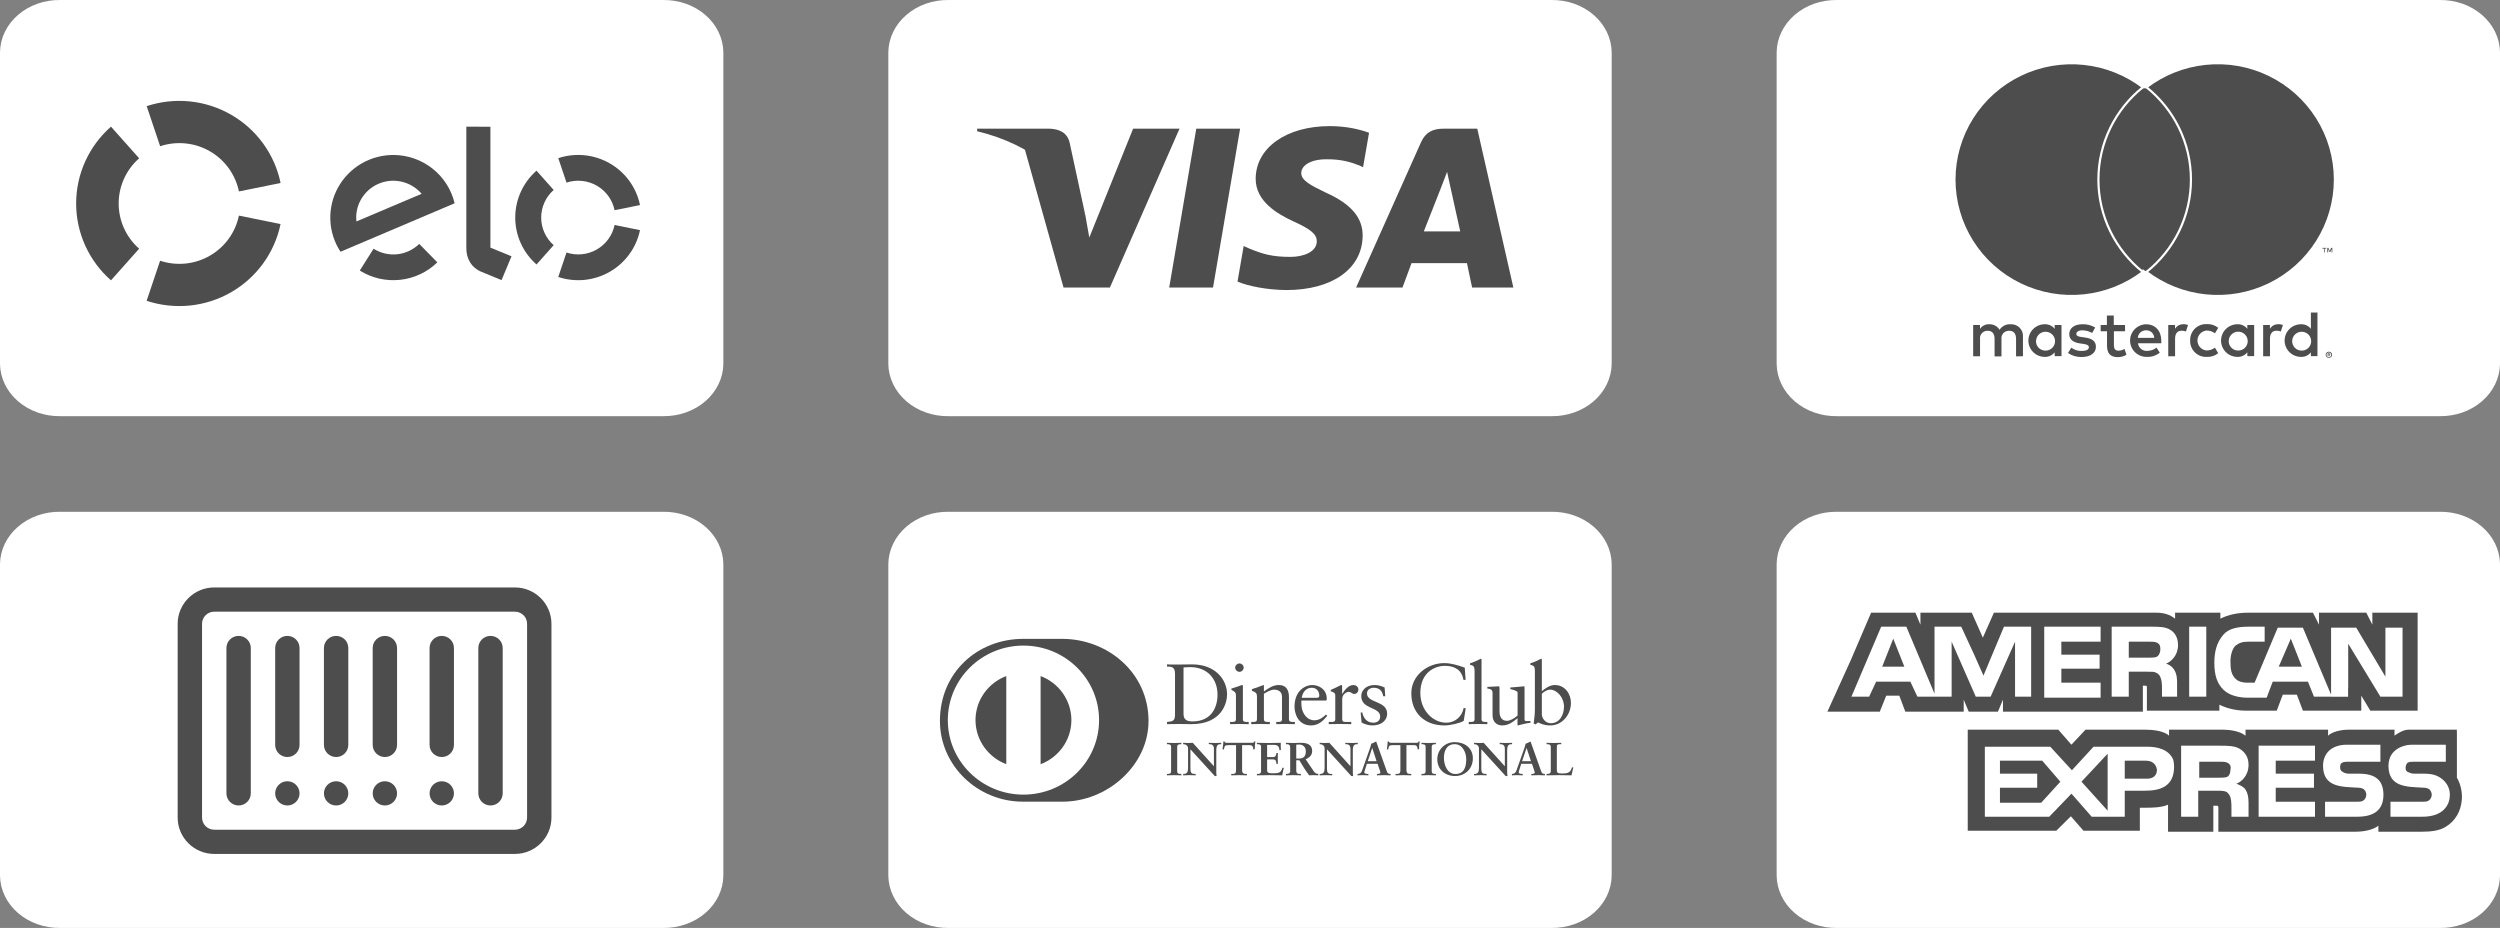 <svg width="229" height="85" viewBox="0 0 229 85" fill="none" xmlns="http://www.w3.org/2000/svg">
<rect x="0" y="0" width="229" height="85" fill="#808080" stroke="none"/>
<path d="M60.737 0.001H5.522C4.08 -0.019 2.689 0.471 1.653 1.365C0.618 2.258 0.023 3.482 0 4.766L0 33.356C0.023 34.64 0.618 35.863 1.653 36.757C2.689 37.65 4.08 38.141 5.522 38.121H60.737C62.179 38.141 63.57 37.65 64.606 36.757C65.641 35.863 66.236 34.64 66.259 33.356V4.766C66.236 3.482 65.641 2.258 64.606 1.365C63.57 0.471 62.179 -0.019 60.737 0.001Z" fill="white"/>
<path d="M14.669 13.394C15.416 13.146 16.207 13.059 16.991 13.137C17.775 13.216 18.533 13.459 19.215 13.851C19.897 14.242 20.488 14.773 20.948 15.408C21.408 16.043 21.728 16.768 21.885 17.535L25.701 16.762C25.433 15.459 24.889 14.227 24.106 13.148C23.324 12.069 22.32 11.167 21.16 10.502C20.001 9.837 18.713 9.423 17.382 9.289C16.05 9.155 14.705 9.303 13.435 9.723L14.669 13.394Z" fill="#4D4D4D"/>
<path d="M10.167 25.678L12.746 22.781C12.156 22.262 11.684 21.624 11.361 20.91C11.037 20.196 10.87 19.422 10.87 18.64C10.87 17.857 11.037 17.083 11.361 16.369C11.684 15.655 12.156 15.018 12.746 14.499L10.165 11.601C9.162 12.483 8.359 13.566 7.809 14.78C7.259 15.993 6.975 17.309 6.975 18.64C6.975 19.971 7.259 21.286 7.809 22.5C8.359 23.713 9.162 24.797 10.165 25.678H10.167Z" fill="#4D4D4D"/>
<path d="M21.884 19.749C21.726 20.515 21.406 21.24 20.945 21.874C20.484 22.509 19.893 23.039 19.211 23.43C18.529 23.82 17.771 24.063 16.988 24.141C16.204 24.219 15.413 24.131 14.666 23.883L13.431 27.553C14.7 27.974 16.045 28.122 17.376 27.988C18.707 27.855 19.995 27.443 21.154 26.779C22.313 26.114 23.318 25.214 24.101 24.136C24.884 23.058 25.429 21.827 25.698 20.525L21.884 19.749Z" fill="#4D4D4D"/>
<path d="M38.402 22.341C37.858 22.874 37.148 23.209 36.389 23.289C35.629 23.369 34.864 23.191 34.219 22.783L32.956 24.783C34.053 25.47 35.35 25.769 36.639 25.633C37.928 25.497 39.132 24.933 40.059 24.032L38.402 22.341Z" fill="#4D4D4D"/>
<path d="M36.112 14.196C35.065 14.181 34.034 14.448 33.129 14.97C32.224 15.492 31.478 16.25 30.973 17.16C30.467 18.071 30.22 19.101 30.258 20.141C30.296 21.18 30.618 22.19 31.189 23.061L41.643 18.621C41.349 17.377 40.645 16.265 39.643 15.464C38.641 14.662 37.398 14.216 36.112 14.196ZM32.647 20.286C32.632 20.151 32.625 20.015 32.627 19.879C32.638 19.192 32.86 18.524 33.263 17.965C33.666 17.407 34.23 16.983 34.882 16.752C35.533 16.521 36.24 16.493 36.908 16.672C37.576 16.851 38.173 17.228 38.62 17.753L32.647 20.286Z" fill="#4D4D4D"/>
<path d="M44.922 11.611V22.685L46.855 23.475L45.941 25.659L44.028 24.869C43.644 24.701 43.316 24.427 43.086 24.078C42.83 23.666 42.702 23.189 42.716 22.705V11.6L44.922 11.611Z" fill="#4D4D4D"/>
<path d="M51.892 16.727C52.348 16.576 52.831 16.523 53.309 16.571C53.787 16.619 54.249 16.768 54.666 17.007C55.082 17.246 55.442 17.57 55.723 17.957C56.004 18.344 56.199 18.787 56.296 19.255L58.624 18.783C58.461 17.988 58.129 17.236 57.651 16.577C57.174 15.918 56.561 15.368 55.854 14.962C55.146 14.556 54.36 14.304 53.548 14.222C52.735 14.14 51.914 14.23 51.139 14.487L51.892 16.727Z" fill="#4D4D4D"/>
<path d="M49.144 24.226L50.717 22.457C50.357 22.14 50.069 21.751 49.872 21.316C49.674 20.88 49.572 20.407 49.572 19.93C49.572 19.452 49.674 18.979 49.872 18.544C50.069 18.108 50.357 17.719 50.717 17.402L49.143 15.633C48.531 16.172 48.041 16.833 47.705 17.573C47.369 18.314 47.196 19.117 47.196 19.929C47.196 20.741 47.369 21.544 47.705 22.285C48.041 23.025 48.531 23.687 49.143 24.225L49.144 24.226Z" fill="#4D4D4D"/>
<path d="M56.296 20.608C56.199 21.076 56.004 21.518 55.722 21.905C55.441 22.292 55.08 22.616 54.664 22.854C54.248 23.093 53.785 23.241 53.307 23.288C52.829 23.336 52.346 23.283 51.89 23.131L51.136 25.371C51.911 25.627 52.732 25.718 53.544 25.637C54.357 25.555 55.143 25.303 55.85 24.898C56.558 24.493 57.171 23.943 57.649 23.285C58.127 22.627 58.46 21.876 58.624 21.081L56.296 20.608Z" fill="#4D4D4D"/>
<path d="M60.737 46.879H5.522C4.08 46.859 2.689 47.35 1.653 48.243C0.618 49.137 0.023 50.36 0 51.644L0 80.234C0.023 81.518 0.618 82.742 1.653 83.635C2.689 84.529 4.08 85.019 5.522 84.999H60.737C62.179 85.019 63.57 84.529 64.606 83.635C65.641 82.742 66.236 81.518 66.259 80.234V51.644C66.236 50.36 65.641 49.137 64.606 48.243C63.57 47.35 62.179 46.859 60.737 46.879Z" fill="white"/>
<path d="M142.108 0.001H86.892C85.451 -0.019 84.059 0.471 83.024 1.365C81.989 2.258 81.394 3.482 81.371 4.766V33.356C81.394 34.64 81.989 35.863 83.024 36.757C84.059 37.65 85.451 38.141 86.892 38.121H142.108C143.549 38.141 144.941 37.65 145.976 36.757C147.011 35.863 147.606 34.64 147.629 33.356V4.766C147.606 3.482 147.011 2.258 145.976 1.365C144.941 0.471 143.549 -0.019 142.108 0.001Z" fill="white"/>
<path d="M107.1 26.335L109.579 11.786H113.593L111.114 26.335H107.1Z" fill="#4D4D4D"/>
<path d="M125.404 12.162C124.608 11.867 123.362 11.552 121.805 11.552C117.838 11.552 115.044 13.525 115.02 16.353C114.998 18.443 117.015 19.609 118.538 20.306C120.101 21.017 120.626 21.474 120.618 22.11C120.609 23.085 119.37 23.531 118.216 23.531C116.609 23.531 115.756 23.311 114.437 22.768L113.92 22.536L113.356 25.793C114.294 26.199 116.028 26.552 117.828 26.569C122.048 26.568 124.788 24.619 124.819 21.598C124.834 19.944 123.764 18.684 121.448 17.645C120.045 16.973 119.185 16.524 119.195 15.842C119.195 15.238 119.923 14.591 121.494 14.591C122.806 14.57 123.758 14.853 124.499 15.148L124.858 15.316L125.404 12.162Z" fill="#4D4D4D"/>
<path d="M132.247 11.786C131.286 11.786 130.591 12.078 130.168 13.025L124.219 26.336H128.469L129.295 24.106H134.373L134.845 26.336H138.623L135.318 11.787H132.248L132.247 11.786ZM130.423 21.195C130.755 20.357 132.022 17.129 132.022 17.129C131.999 17.167 132.352 16.287 132.554 15.741L132.826 16.994C132.826 16.994 133.594 20.468 133.755 21.195H130.423V21.195Z" fill="#4D4D4D"/>
<path d="M99.779 21.759L99.426 19.765C98.693 17.44 96.419 14.924 93.871 13.664L97.418 26.335H101.669L108.044 11.786H103.794L99.779 21.759Z" fill="#4D4D4D"/>
<path d="M89.508 11.786V12.021C94.544 13.225 98.041 16.268 99.426 19.765L97.97 13.028C97.727 12.107 96.991 11.818 96.12 11.786L89.508 11.786Z" fill="#4D4D4D"/>
<path d="M142.108 46.879H86.892C85.451 46.859 84.059 47.35 83.024 48.243C81.989 49.137 81.394 50.36 81.371 51.644V80.234C81.394 81.518 81.989 82.742 83.024 83.635C84.059 84.529 85.451 85.019 86.892 84.999H142.108C143.549 85.019 144.941 84.529 145.976 83.635C147.012 82.742 147.606 81.518 147.629 80.234V51.644C147.606 50.36 147.012 49.137 145.976 48.243C144.941 47.35 143.549 46.859 142.108 46.879Z" fill="white"/>
<path d="M223.478 0.001H168.263C166.821 -0.019 165.43 0.471 164.394 1.365C163.359 2.258 162.764 3.482 162.741 4.766V33.356C162.764 34.64 163.359 35.863 164.394 36.757C165.43 37.65 166.821 38.141 168.263 38.121H223.478C224.92 38.141 226.311 37.65 227.347 36.757C228.382 35.863 228.977 34.64 229 33.356V4.766C228.977 3.482 228.382 2.258 227.347 1.365C226.311 0.471 224.92 -0.019 223.478 0.001Z" fill="white"/>
<path d="M223.478 46.879H168.263C166.821 46.859 165.43 47.35 164.394 48.243C163.359 49.137 162.764 50.36 162.741 51.644V80.234C162.764 81.518 163.359 82.742 164.394 83.635C165.43 84.529 166.821 85.019 168.263 84.999H223.478C224.92 85.019 226.311 84.529 227.346 83.635C228.382 82.742 228.977 81.518 229 80.234V51.644C228.977 50.36 228.382 49.137 227.346 48.243C226.311 47.35 224.92 46.859 223.478 46.879Z" fill="white"/>
<path d="M185.303 32.632V30.837C185.314 30.686 185.292 30.535 185.239 30.393C185.186 30.251 185.103 30.122 184.996 30.015C184.889 29.907 184.76 29.824 184.618 29.77C184.476 29.716 184.324 29.692 184.172 29.701C183.973 29.688 183.774 29.728 183.596 29.818C183.419 29.907 183.268 30.043 183.161 30.209C183.063 30.047 182.923 29.915 182.756 29.825C182.588 29.736 182.4 29.693 182.21 29.701C182.044 29.693 181.88 29.727 181.732 29.802C181.584 29.877 181.458 29.988 181.367 30.126V29.773H180.742V32.632H181.373V31.059C181.36 30.961 181.368 30.861 181.398 30.767C181.428 30.673 181.478 30.587 181.546 30.514C181.613 30.442 181.695 30.385 181.787 30.347C181.879 30.31 181.978 30.294 182.078 30.299C182.493 30.299 182.703 30.568 182.703 31.053V32.644H183.335V31.059C183.322 30.961 183.331 30.862 183.361 30.768C183.391 30.674 183.442 30.588 183.509 30.515C183.576 30.443 183.658 30.386 183.75 30.349C183.842 30.311 183.94 30.294 184.039 30.299C184.467 30.299 184.671 30.568 184.671 31.053V32.644L185.303 32.632ZM194.652 29.773H193.623V28.906H192.991V29.773H192.42V30.341H193.003V31.657C193.003 32.321 193.262 32.715 194.002 32.715C194.279 32.716 194.55 32.639 194.785 32.494L194.604 31.962C194.436 32.061 194.246 32.117 194.051 32.123C193.75 32.123 193.635 31.932 193.635 31.645V30.341H194.658L194.652 29.773ZM199.99 29.701C199.838 29.697 199.687 29.733 199.553 29.807C199.42 29.88 199.309 29.988 199.232 30.12V29.773H198.612V32.632H199.238V31.029C199.238 30.556 199.443 30.293 199.84 30.293C199.974 30.291 200.107 30.316 200.231 30.365L200.424 29.767C200.281 29.716 200.13 29.69 199.978 29.689L199.99 29.701ZM191.92 30C191.566 29.791 191.159 29.687 190.747 29.701C190.018 29.701 189.543 30.048 189.543 30.616C189.543 31.082 189.892 31.37 190.536 31.459L190.837 31.501C191.18 31.549 191.342 31.639 191.342 31.8C191.342 32.022 191.114 32.147 190.686 32.147C190.343 32.157 190.006 32.052 189.73 31.848L189.429 32.333C189.793 32.585 190.23 32.715 190.674 32.703C191.505 32.703 191.986 32.315 191.986 31.77C191.986 31.226 191.607 31.005 190.981 30.915L190.68 30.873C190.41 30.837 190.193 30.784 190.193 30.592C190.193 30.401 190.398 30.257 190.741 30.257C191.058 30.261 191.368 30.345 191.643 30.502L191.92 30ZM208.683 29.701C208.531 29.697 208.38 29.733 208.246 29.807C208.113 29.88 208.002 29.988 207.925 30.12V29.773H207.305V32.632H207.931V31.029C207.931 30.556 208.136 30.293 208.533 30.293C208.667 30.291 208.8 30.316 208.924 30.365L209.117 29.767C208.974 29.716 208.823 29.69 208.671 29.689L208.683 29.701ZM200.619 31.196C200.612 31.397 200.647 31.597 200.722 31.784C200.796 31.971 200.91 32.14 201.054 32.281C201.199 32.421 201.371 32.531 201.56 32.601C201.75 32.672 201.952 32.703 202.154 32.691C202.53 32.71 202.899 32.589 203.189 32.35L202.888 31.848C202.672 32.012 202.408 32.102 202.136 32.105C201.904 32.087 201.689 31.982 201.531 31.813C201.374 31.643 201.287 31.421 201.287 31.19C201.287 30.959 201.374 30.737 201.531 30.568C201.689 30.398 201.904 30.294 202.136 30.275C202.408 30.278 202.672 30.368 202.888 30.532L203.189 30.03C202.899 29.792 202.53 29.67 202.154 29.689C201.952 29.678 201.75 29.708 201.56 29.779C201.371 29.85 201.199 29.959 201.054 30.1C200.91 30.24 200.796 30.41 200.722 30.596C200.647 30.783 200.612 30.983 200.619 31.184V31.196ZM206.481 31.196V29.773H205.855V30.12C205.749 29.984 205.611 29.875 205.454 29.802C205.297 29.729 205.125 29.695 204.952 29.701C204.553 29.701 204.171 29.858 203.888 30.139C203.606 30.419 203.448 30.8 203.448 31.196C203.448 31.593 203.606 31.973 203.888 32.253C204.171 32.534 204.553 32.691 204.952 32.691C205.125 32.698 205.297 32.663 205.454 32.59C205.611 32.517 205.749 32.409 205.855 32.273V32.62H206.481V31.196ZM204.152 31.196C204.162 31.028 204.221 30.866 204.322 30.731C204.424 30.596 204.563 30.493 204.722 30.435C204.881 30.377 205.054 30.367 205.219 30.406C205.384 30.444 205.534 30.53 205.651 30.652C205.768 30.775 205.846 30.928 205.876 31.094C205.906 31.26 205.886 31.431 205.82 31.586C205.753 31.741 205.642 31.874 205.501 31.967C205.36 32.06 205.194 32.11 205.024 32.111C204.905 32.113 204.787 32.09 204.677 32.044C204.568 31.997 204.469 31.929 204.387 31.843C204.305 31.757 204.242 31.656 204.201 31.544C204.161 31.433 204.144 31.314 204.152 31.196ZM196.599 29.701C196.2 29.707 195.82 29.869 195.541 30.154C195.263 30.438 195.11 30.821 195.116 31.217C195.121 31.614 195.285 31.992 195.571 32.268C195.857 32.545 196.242 32.697 196.641 32.691C197.074 32.713 197.5 32.575 197.836 32.303L197.535 31.842C197.297 32.031 197.003 32.137 196.698 32.141C196.492 32.159 196.286 32.096 196.125 31.965C195.964 31.834 195.861 31.646 195.838 31.441H197.974C197.974 31.364 197.974 31.286 197.974 31.202C197.974 30.305 197.415 29.707 196.608 29.707L196.599 29.701ZM196.599 30.257C196.693 30.255 196.786 30.272 196.873 30.305C196.961 30.339 197.04 30.39 197.108 30.454C197.176 30.519 197.23 30.596 197.267 30.681C197.305 30.766 197.325 30.858 197.327 30.951H195.823C195.834 30.759 195.92 30.579 196.063 30.449C196.206 30.32 196.394 30.251 196.587 30.257H196.599ZM212.279 31.202V28.625H211.677V30.12C211.571 29.984 211.434 29.875 211.277 29.802C211.12 29.729 210.948 29.695 210.775 29.701C210.376 29.701 209.993 29.858 209.711 30.139C209.429 30.419 209.27 30.8 209.27 31.196C209.27 31.593 209.429 31.973 209.711 32.253C209.993 32.534 210.376 32.691 210.775 32.691C210.948 32.698 211.12 32.663 211.277 32.59C211.434 32.517 211.571 32.409 211.677 32.273V32.62H212.279V31.202ZM213.323 32.216C213.362 32.215 213.401 32.222 213.438 32.237C213.472 32.251 213.504 32.271 213.531 32.297C213.557 32.322 213.579 32.353 213.594 32.386C213.609 32.421 213.617 32.459 213.617 32.497C213.617 32.535 213.609 32.573 213.594 32.608C213.579 32.641 213.557 32.672 213.531 32.697C213.504 32.723 213.472 32.743 213.438 32.757C213.402 32.773 213.363 32.781 213.323 32.781C213.266 32.781 213.211 32.764 213.163 32.733C213.115 32.703 213.077 32.659 213.053 32.608C213.037 32.573 213.03 32.535 213.03 32.497C213.03 32.459 213.037 32.421 213.053 32.386C213.068 32.353 213.089 32.322 213.116 32.297C213.143 32.271 213.174 32.251 213.209 32.237C213.248 32.221 213.29 32.214 213.332 32.216H213.323ZM213.323 32.721C213.353 32.721 213.383 32.715 213.411 32.703C213.437 32.692 213.46 32.675 213.48 32.655C213.517 32.615 213.538 32.561 213.538 32.506C213.538 32.45 213.517 32.397 213.48 32.356C213.46 32.336 213.437 32.32 213.411 32.309C213.383 32.297 213.353 32.291 213.323 32.291C213.293 32.291 213.264 32.297 213.236 32.309C213.209 32.32 213.185 32.336 213.164 32.356C213.126 32.397 213.105 32.45 213.105 32.506C213.105 32.561 213.126 32.615 213.164 32.655C213.185 32.676 213.209 32.692 213.236 32.703C213.266 32.716 213.299 32.722 213.332 32.721H213.323ZM213.341 32.365C213.37 32.364 213.397 32.373 213.42 32.389C213.429 32.397 213.436 32.407 213.441 32.417C213.446 32.428 213.448 32.44 213.447 32.452C213.447 32.462 213.446 32.472 213.442 32.481C213.438 32.49 213.433 32.499 213.426 32.506C213.408 32.522 213.386 32.531 213.362 32.533L213.45 32.632H213.381L213.299 32.533H213.272V32.632H213.215V32.368L213.341 32.365ZM213.275 32.416V32.488H213.341C213.353 32.492 213.366 32.492 213.378 32.488C213.38 32.484 213.381 32.479 213.381 32.474C213.381 32.47 213.38 32.465 213.378 32.461C213.38 32.457 213.381 32.452 213.381 32.448C213.381 32.443 213.38 32.438 213.378 32.434C213.366 32.431 213.353 32.431 213.341 32.434L213.275 32.416ZM209.965 31.202C209.975 31.034 210.035 30.872 210.136 30.737C210.237 30.602 210.376 30.499 210.535 30.441C210.695 30.383 210.868 30.373 211.033 30.412C211.198 30.45 211.348 30.536 211.465 30.659C211.581 30.781 211.659 30.934 211.689 31.1C211.719 31.266 211.7 31.437 211.633 31.592C211.567 31.747 211.456 31.88 211.314 31.973C211.173 32.066 211.008 32.116 210.838 32.117C210.719 32.119 210.601 32.096 210.491 32.05C210.381 32.004 210.282 31.935 210.2 31.849C210.118 31.763 210.055 31.662 210.015 31.55C209.974 31.439 209.957 31.32 209.965 31.202ZM188.833 31.202V29.773H188.207V30.12C188.101 29.984 187.963 29.875 187.806 29.802C187.649 29.729 187.477 29.695 187.304 29.701C186.905 29.701 186.523 29.858 186.24 30.139C185.958 30.419 185.8 30.8 185.8 31.196C185.8 31.593 185.958 31.973 186.24 32.253C186.523 32.534 186.905 32.691 187.304 32.691C187.477 32.698 187.649 32.663 187.806 32.59C187.963 32.517 188.101 32.409 188.207 32.273V32.62H188.833V31.202ZM186.504 31.202C186.514 31.034 186.573 30.872 186.674 30.737C186.776 30.602 186.915 30.499 187.074 30.441C187.233 30.383 187.406 30.373 187.571 30.412C187.736 30.45 187.886 30.536 188.003 30.659C188.12 30.781 188.198 30.934 188.228 31.1C188.258 31.266 188.238 31.437 188.172 31.592C188.105 31.747 187.994 31.88 187.853 31.973C187.712 32.066 187.546 32.116 187.376 32.117C187.257 32.12 187.138 32.097 187.028 32.051C186.917 32.006 186.817 31.938 186.735 31.852C186.652 31.766 186.588 31.663 186.548 31.552C186.507 31.44 186.49 31.321 186.498 31.202H186.504Z" fill="#4D4D4D"/>
<path d="M191.763 24.865V8.037H201.141V24.865H191.763Z" fill="#4D4D4D" stroke="white" stroke-width="0.1"/>
<path d="M192.214 16.454C192.213 14.809 192.588 13.184 193.311 11.704C194.016 10.262 195.033 8.994 196.289 7.99C194.726 6.799 192.863 6.058 190.903 5.849C188.901 5.635 186.878 5.986 185.067 6.861C183.256 7.736 181.729 9.099 180.661 10.795C179.592 12.491 179.026 14.452 179.026 16.453C179.026 18.454 179.592 20.415 180.661 22.111C181.729 23.807 183.256 25.171 185.067 26.045C186.878 26.92 188.901 27.271 190.903 27.057C192.863 26.848 194.726 26.107 196.289 24.916C195.034 23.913 194.017 22.645 193.312 21.204C192.588 19.724 192.213 18.1 192.214 16.454ZM192.214 16.454C192.214 16.454 192.214 16.454 192.214 16.454L192.314 16.454L192.214 16.455C192.214 16.455 192.214 16.455 192.214 16.454ZM196.452 24.917C196.425 24.896 196.398 24.875 196.371 24.853L196.37 24.98C196.397 24.959 196.425 24.938 196.452 24.917Z" fill="#4D4D4D" stroke="white" stroke-width="0.2"/>
<path d="M213.879 16.453C213.879 18.454 213.313 20.415 212.244 22.111C211.176 23.807 209.649 25.171 207.837 26.045C206.026 26.92 204.003 27.27 202 27.057C200.04 26.847 198.177 26.106 196.614 24.914C197.869 23.91 198.886 22.642 199.591 21.201C200.315 19.721 200.691 18.097 200.691 16.451C200.691 14.806 200.315 13.182 199.591 11.702C198.886 10.261 197.869 8.993 196.614 7.988C198.177 6.797 200.04 6.055 202 5.846C204.003 5.632 206.026 5.983 207.837 6.857C209.649 7.732 211.176 9.095 212.244 10.792C213.313 12.488 213.879 14.449 213.879 16.45V16.453Z" fill="#4D4D4D" stroke="white" stroke-width="0.2"/>
<path d="M212.944 23.121V22.774H213.086V22.703H212.728V22.774H212.881V23.121H212.944ZM213.639 23.121V22.703H213.531L213.405 23.002L213.278 22.703H213.182V23.121H213.26V22.807L213.378 23.079H213.459L213.576 22.807V23.124L213.639 23.121Z" fill="#4D4D4D"/>
<path d="M21.857 58.248C21.24 58.248 20.74 58.745 20.74 59.358V72.673C20.74 73.285 21.24 73.782 21.857 73.782C22.473 73.782 22.973 73.285 22.973 72.673V59.358C22.973 58.745 22.473 58.248 21.857 58.248Z" fill="#4D4D4D"/>
<path d="M30.789 58.248C30.172 58.248 29.672 58.745 29.672 59.358V68.234C29.672 68.847 30.172 69.344 30.789 69.344C31.405 69.344 31.905 68.847 31.905 68.234V59.358C31.905 58.745 31.405 58.248 30.789 58.248Z" fill="#4D4D4D"/>
<path d="M40.465 58.248C39.849 58.248 39.349 58.745 39.349 59.358V68.234C39.349 68.847 39.848 69.344 40.465 69.344C41.082 69.344 41.582 68.847 41.582 68.234V59.358C41.582 58.745 41.082 58.248 40.465 58.248Z" fill="#4D4D4D"/>
<path d="M44.931 58.248C44.314 58.248 43.815 58.745 43.815 59.358V72.673C43.815 73.285 44.314 73.782 44.931 73.782C45.548 73.782 46.047 73.285 46.047 72.673V59.358C46.047 58.745 45.547 58.248 44.931 58.248Z" fill="#4D4D4D"/>
<path d="M30.789 73.782C31.405 73.782 31.905 73.285 31.905 72.673C31.905 72.06 31.405 71.563 30.789 71.563C30.172 71.563 29.672 72.06 29.672 72.673C29.672 73.285 30.172 73.782 30.789 73.782Z" fill="#4D4D4D"/>
<path d="M35.255 58.248C34.638 58.248 34.138 58.745 34.138 59.358V68.234C34.138 68.847 34.638 69.344 35.255 69.344C35.871 69.344 36.371 68.847 36.371 68.234V59.358C36.371 58.745 35.871 58.248 35.255 58.248Z" fill="#4D4D4D"/>
<path d="M35.255 73.782C35.871 73.782 36.371 73.285 36.371 72.673C36.371 72.06 35.871 71.563 35.255 71.563C34.638 71.563 34.138 72.06 34.138 72.673C34.138 73.285 34.638 73.782 35.255 73.782Z" fill="#4D4D4D"/>
<path d="M26.323 58.248C25.706 58.248 25.206 58.745 25.206 59.358V68.234C25.206 68.847 25.706 69.344 26.323 69.344C26.939 69.344 27.439 68.847 27.439 68.234V59.358C27.439 58.745 26.939 58.248 26.323 58.248Z" fill="#4D4D4D"/>
<path d="M26.323 73.782C26.939 73.782 27.439 73.285 27.439 72.673C27.439 72.06 26.939 71.563 26.323 71.563C25.706 71.563 25.206 72.06 25.206 72.673C25.206 73.285 25.706 73.782 26.323 73.782Z" fill="#4D4D4D"/>
<path d="M40.465 73.782C41.082 73.782 41.582 73.285 41.582 72.673C41.582 72.06 41.082 71.563 40.465 71.563C39.848 71.563 39.349 72.06 39.349 72.673C39.349 73.285 39.848 73.782 40.465 73.782Z" fill="#4D4D4D"/>
<path d="M47.164 53.81H19.624C17.777 53.81 16.274 55.303 16.274 57.139V74.891C16.274 76.727 17.777 78.22 19.624 78.22H47.164C49.011 78.22 50.513 76.727 50.513 74.891V57.139C50.513 55.303 49.011 53.81 47.164 53.81ZM48.281 74.891C48.281 75.503 47.78 76.001 47.164 76.001H19.624C19.008 76.001 18.507 75.503 18.507 74.891V57.139C18.507 56.527 19.008 56.029 19.624 56.029H47.164C47.78 56.029 48.281 56.527 48.281 57.139V74.891Z" fill="#4D4D4D"/>
<g clip-path="url(#clip0_4922_913)">
<path d="M97.291 73.433C101.429 73.453 105.205 70.109 105.205 66.042C105.205 61.594 101.429 58.519 97.291 58.52H93.731C89.544 58.519 86.098 61.594 86.098 66.042C86.098 70.111 89.544 73.453 93.731 73.433H97.291Z" fill="#4D4D4D"/>
<path d="M95.319 70.002V61.925C96.966 62.547 98.136 64.119 98.139 65.963C98.136 67.807 96.966 69.378 95.319 70.002ZM89.356 65.963C89.36 64.12 90.528 62.549 92.175 61.925V70C90.528 69.376 89.36 67.806 89.356 65.963ZM93.747 59.136C89.921 59.137 86.821 62.193 86.82 65.963C86.821 69.733 89.921 72.787 93.747 72.788C97.574 72.787 100.675 69.733 100.675 65.963C100.675 62.193 97.574 59.137 93.747 59.136Z" fill="white"/>
<path d="M107.631 61.728C107.631 61.023 107.258 61.069 106.9 61.062V60.858C107.21 60.873 107.528 60.873 107.839 60.873C108.173 60.873 108.627 60.858 109.216 60.858C111.277 60.858 112.4 62.214 112.4 63.603C112.4 64.379 111.938 66.332 109.12 66.332C108.715 66.332 108.34 66.317 107.966 66.317C107.608 66.317 107.258 66.324 106.9 66.332V66.128C107.377 66.081 107.608 66.065 107.631 65.532V61.728ZM108.411 65.407C108.411 66.011 108.85 66.081 109.239 66.081C110.959 66.081 111.524 64.803 111.524 63.634C111.524 62.168 110.569 61.109 109.033 61.109C108.706 61.109 108.555 61.132 108.411 61.14V65.407ZM112.679 66.129H112.83C113.052 66.129 113.212 66.129 113.212 65.869V63.744C113.212 63.399 113.093 63.351 112.798 63.195V63.07C113.172 62.959 113.618 62.811 113.649 62.788C113.705 62.756 113.753 62.748 113.793 62.748C113.832 62.748 113.849 62.795 113.849 62.858V65.869C113.849 66.129 114.024 66.129 114.247 66.129H114.382V66.332C114.111 66.332 113.832 66.317 113.546 66.317C113.26 66.317 112.973 66.325 112.679 66.332V66.129ZM113.531 61.54C113.323 61.54 113.14 61.352 113.14 61.148C113.14 60.952 113.332 60.771 113.531 60.771C113.737 60.771 113.92 60.936 113.92 61.148C113.92 61.36 113.745 61.54 113.531 61.54ZM115.138 63.791C115.138 63.501 115.05 63.423 114.677 63.274V63.125C115.019 63.015 115.345 62.913 115.727 62.748C115.751 62.748 115.774 62.764 115.774 62.826V63.336C116.229 63.015 116.619 62.748 117.153 62.748C117.829 62.748 118.068 63.234 118.068 63.846V65.869C118.068 66.129 118.243 66.129 118.466 66.129H118.609V66.332C118.33 66.332 118.051 66.317 117.765 66.317C117.479 66.317 117.192 66.325 116.905 66.332V66.129H117.049C117.272 66.129 117.43 66.129 117.43 65.869V63.838C117.43 63.391 117.153 63.172 116.699 63.172C116.444 63.172 116.038 63.375 115.774 63.548V65.869C115.774 66.129 115.951 66.129 116.174 66.129H116.317V66.332C116.038 66.332 115.759 66.317 115.472 66.317C115.186 66.317 114.899 66.325 114.613 66.332V66.129H114.757C114.979 66.129 115.138 66.129 115.138 65.869V63.791ZM119.214 64.168C119.198 64.239 119.198 64.356 119.214 64.623C119.261 65.368 119.748 65.979 120.384 65.979C120.822 65.979 121.165 65.744 121.459 65.454L121.57 65.564C121.204 66.042 120.75 66.45 120.098 66.45C118.832 66.45 118.577 65.242 118.577 64.74C118.577 63.203 119.628 62.748 120.185 62.748C120.83 62.748 121.523 63.148 121.53 63.979C121.53 64.027 121.53 64.073 121.523 64.121L121.451 64.168H119.214ZM120.623 63.917C120.822 63.917 120.845 63.815 120.845 63.721C120.845 63.321 120.599 62.999 120.153 62.999C119.668 62.999 119.333 63.351 119.238 63.917H120.623ZM121.714 66.129H121.929C122.151 66.129 122.31 66.129 122.31 65.869V63.666C122.31 63.423 122.016 63.375 121.896 63.313V63.195C122.477 62.952 122.796 62.748 122.869 62.748C122.915 62.748 122.939 62.771 122.939 62.85V63.556H122.956C123.154 63.25 123.489 62.748 123.975 62.748C124.174 62.748 124.428 62.881 124.428 63.163C124.428 63.375 124.277 63.564 124.054 63.564C123.807 63.564 123.807 63.375 123.528 63.375C123.393 63.375 122.947 63.556 122.947 64.027V65.869C122.947 66.129 123.106 66.129 123.329 66.129H123.775V66.332C123.337 66.325 123.004 66.317 122.661 66.317C122.335 66.317 122 66.325 121.714 66.332V66.129ZM124.778 65.242C124.882 65.759 125.2 66.199 125.781 66.199C126.25 66.199 126.425 65.917 126.425 65.642C126.425 64.716 124.691 65.014 124.691 63.752C124.691 63.312 125.049 62.748 125.925 62.748C126.179 62.748 126.521 62.819 126.831 62.976L126.888 63.775H126.704C126.625 63.281 126.346 62.999 125.837 62.999C125.518 62.999 125.216 63.179 125.216 63.517C125.216 64.435 127.063 64.152 127.063 65.383C127.063 65.901 126.641 66.45 125.693 66.45C125.375 66.45 125.001 66.34 124.723 66.183L124.635 65.281L124.778 65.242ZM134.25 62.277H134.052C133.9 61.36 133.24 60.991 132.348 60.991C131.433 60.991 130.103 61.595 130.103 63.477C130.103 65.062 131.25 66.199 132.475 66.199C133.263 66.199 133.917 65.666 134.076 64.842L134.259 64.889L134.076 66.034C133.741 66.239 132.842 66.45 132.316 66.45C130.454 66.45 129.276 65.266 129.276 63.501C129.276 61.893 130.732 60.74 132.293 60.74C132.937 60.74 133.558 60.944 134.171 61.156L134.25 62.277ZM134.538 66.129H134.688C134.912 66.129 135.071 66.129 135.071 65.869V61.501C135.071 60.991 134.951 60.975 134.649 60.889V60.764C134.967 60.662 135.302 60.521 135.469 60.426C135.556 60.38 135.62 60.34 135.643 60.34C135.692 60.34 135.708 60.387 135.708 60.45V65.869C135.708 66.129 135.883 66.129 136.106 66.129H136.24V66.332C135.97 66.332 135.692 66.317 135.405 66.317C135.119 66.317 134.832 66.325 134.538 66.332V66.129ZM139.648 65.901C139.648 66.042 139.736 66.05 139.871 66.05C139.967 66.05 140.085 66.042 140.189 66.042V66.207C139.847 66.239 139.194 66.403 139.043 66.45L139.003 66.427V65.791C138.526 66.176 138.159 66.45 137.593 66.45C137.164 66.45 136.718 66.176 136.718 65.517V63.509C136.718 63.305 136.686 63.109 136.241 63.07V62.92C136.528 62.913 137.164 62.866 137.268 62.866C137.356 62.866 137.356 62.92 137.356 63.093V65.116C137.356 65.352 137.356 66.026 138.048 66.026C138.319 66.026 138.677 65.822 139.011 65.549V63.438C139.011 63.281 138.629 63.195 138.343 63.117V62.976C139.058 62.928 139.505 62.866 139.584 62.866C139.648 62.866 139.648 62.92 139.648 63.007V65.901ZM141.232 63.313C141.55 63.046 141.98 62.748 142.418 62.748C143.342 62.748 143.898 63.541 143.898 64.395C143.898 65.422 143.135 66.45 141.996 66.45C141.407 66.45 141.097 66.262 140.889 66.176L140.651 66.356L140.484 66.27C140.555 65.807 140.595 65.352 140.595 64.874V61.501C140.595 60.991 140.476 60.975 140.173 60.889V60.764C140.492 60.662 140.826 60.521 140.993 60.426C141.081 60.38 141.144 60.34 141.169 60.34C141.216 60.34 141.232 60.387 141.232 60.45V63.313ZM141.232 65.446C141.232 65.744 141.519 66.246 142.052 66.246C142.904 66.246 143.262 65.422 143.262 64.724C143.262 63.877 142.61 63.172 141.989 63.172C141.693 63.172 141.447 63.36 141.232 63.541V65.446ZM106.891 70.892H106.952C107.107 70.892 107.272 70.872 107.272 70.65V68.414C107.272 68.191 107.107 68.17 106.952 68.17H106.891V68.042C107.06 68.042 107.32 68.059 107.532 68.059C107.749 68.059 108.008 68.042 108.212 68.042V68.17H108.151C107.996 68.17 107.831 68.191 107.831 68.414V70.65C107.831 70.872 107.996 70.892 108.151 70.892H108.212V71.021C108.004 71.021 107.743 71.004 107.528 71.004C107.315 71.004 107.06 71.021 106.891 71.021V70.892ZM111.187 70.18L111.196 70.171V68.571C111.196 68.221 110.949 68.17 110.819 68.17H110.724V68.042C110.928 68.042 111.127 68.059 111.33 68.059C111.508 68.059 111.686 68.042 111.863 68.042V68.17H111.798C111.616 68.17 111.412 68.204 111.412 68.712V70.654C111.412 70.803 111.417 70.953 111.438 71.085H111.274L109.043 68.635V70.394C109.043 70.765 109.116 70.892 109.45 70.892H109.524V71.021C109.338 71.021 109.152 71.004 108.965 71.004C108.771 71.004 108.571 71.021 108.376 71.021V70.892H108.437C108.736 70.892 108.826 70.692 108.826 70.351V68.554C108.826 68.315 108.627 68.17 108.433 68.17H108.376V68.042C108.541 68.042 108.71 68.059 108.874 68.059C109.004 68.059 109.13 68.042 109.26 68.042L111.187 70.18ZM112.512 68.255C112.186 68.255 112.174 68.332 112.109 68.643H111.979C111.996 68.524 112.018 68.405 112.031 68.281C112.049 68.161 112.057 68.042 112.057 67.918H112.161C112.196 68.047 112.304 68.042 112.422 68.042H114.656C114.773 68.042 114.881 68.038 114.89 67.91L114.993 67.927C114.977 68.042 114.959 68.157 114.946 68.272C114.938 68.388 114.938 68.503 114.938 68.618L114.808 68.665C114.799 68.508 114.777 68.255 114.487 68.255H113.777V70.526C113.777 70.855 113.929 70.892 114.136 70.892H114.218V71.021C114.05 71.021 113.746 71.004 113.513 71.004C113.253 71.004 112.949 71.021 112.78 71.021V70.892H112.863C113.102 70.892 113.222 70.872 113.222 70.535V68.255H112.512ZM115.132 70.892H115.193C115.349 70.892 115.513 70.872 115.513 70.65V68.414C115.513 68.191 115.349 68.17 115.193 68.17H115.132V68.042C115.396 68.042 115.847 68.059 116.21 68.059C116.575 68.059 117.024 68.042 117.319 68.042C117.311 68.225 117.316 68.507 117.328 68.695L117.198 68.729C117.177 68.452 117.125 68.23 116.67 68.23H116.068V69.348H116.583C116.843 69.348 116.9 69.203 116.925 68.972H117.055C117.046 69.139 117.042 69.305 117.042 69.472C117.042 69.634 117.046 69.796 117.055 69.958L116.925 69.984C116.9 69.728 116.886 69.561 116.587 69.561H116.068V70.556C116.068 70.833 116.318 70.833 116.596 70.833C117.116 70.833 117.345 70.799 117.475 70.313L117.596 70.342C117.54 70.569 117.488 70.794 117.45 71.021C117.172 71.021 116.674 71.004 116.284 71.004C115.894 71.004 115.379 71.021 115.132 71.021V70.892ZM118.181 68.494C118.181 68.183 118.008 68.17 117.873 68.17H117.795V68.042C117.934 68.042 118.202 68.059 118.467 68.059C118.726 68.059 118.934 68.042 119.164 68.042C119.709 68.042 120.195 68.187 120.195 68.793C120.195 69.177 119.935 69.412 119.593 69.545L120.333 70.636C120.455 70.817 120.541 70.868 120.753 70.892V71.021C120.61 71.021 120.472 71.004 120.329 71.004C120.195 71.004 120.056 71.021 119.922 71.021C119.589 70.59 119.302 70.129 119.021 69.638H118.736V70.552C118.736 70.88 118.891 70.892 119.09 70.892H119.168V71.021C118.921 71.021 118.67 71.004 118.423 71.004C118.215 71.004 118.012 71.021 117.795 71.021V70.892H117.873C118.034 70.892 118.181 70.821 118.181 70.663V68.494ZM118.736 69.484H118.947C119.381 69.484 119.614 69.322 119.614 68.818C119.614 68.439 119.367 68.196 118.981 68.196C118.851 68.196 118.796 68.209 118.736 68.213V69.484ZM123.694 70.18L123.702 70.171V68.571C123.702 68.221 123.455 68.17 123.326 68.17H123.231V68.042C123.434 68.042 123.633 68.059 123.837 68.059C124.015 68.059 124.191 68.042 124.37 68.042V68.17H124.305C124.123 68.17 123.919 68.204 123.919 68.712V70.654C123.919 70.803 123.923 70.953 123.945 71.085H123.781L121.55 68.635V70.394C121.55 70.765 121.624 70.892 121.957 70.892H122.031V71.021C121.845 71.021 121.658 71.004 121.472 71.004C121.277 71.004 121.078 71.021 120.883 71.021V70.892H120.943C121.242 70.892 121.333 70.692 121.333 70.351V68.554C121.333 68.315 121.134 68.17 120.939 68.17H120.883V68.042C121.047 68.042 121.217 68.059 121.381 68.059C121.51 68.059 121.636 68.042 121.767 68.042L123.694 70.18ZM125.067 70.411C125.023 70.556 124.971 70.667 124.971 70.743C124.971 70.872 125.153 70.892 125.295 70.892H125.344V71.021C125.17 71.012 124.993 71.004 124.819 71.004C124.663 71.004 124.508 71.012 124.351 71.021V70.892H124.378C124.547 70.892 124.69 70.794 124.754 70.615L125.448 68.657C125.503 68.499 125.582 68.285 125.608 68.127C125.746 68.081 125.92 67.995 126.002 67.944C126.015 67.939 126.023 67.935 126.036 67.935C126.049 67.935 126.057 67.935 126.067 67.948C126.08 67.982 126.092 68.021 126.106 68.055L126.903 70.287C126.955 70.436 127.006 70.594 127.062 70.723C127.115 70.842 127.206 70.892 127.349 70.892H127.375V71.021C127.18 71.012 126.985 71.004 126.777 71.004C126.565 71.004 126.348 71.012 126.127 71.021V70.892H126.175C126.274 70.892 126.444 70.876 126.444 70.769C126.444 70.714 126.405 70.599 126.356 70.462L126.188 69.967H125.205L125.067 70.411ZM125.699 68.52H125.69L125.287 69.728H126.096L125.699 68.52ZM127.566 68.255C127.241 68.255 127.228 68.332 127.162 68.643H127.032C127.049 68.524 127.071 68.405 127.085 68.281C127.102 68.161 127.11 68.042 127.11 67.918H127.215C127.249 68.047 127.358 68.042 127.474 68.042H129.71C129.826 68.042 129.934 68.038 129.943 67.91L130.047 67.927C130.03 68.042 130.013 68.157 130 68.272C129.99 68.388 129.99 68.503 129.99 68.618L129.861 68.665C129.853 68.508 129.831 68.255 129.541 68.255H128.83V70.526C128.83 70.855 128.982 70.892 129.189 70.892H129.272V71.021C129.103 71.021 128.8 71.004 128.566 71.004C128.306 71.004 128.003 71.021 127.834 71.021V70.892H127.916C128.155 70.892 128.276 70.872 128.276 70.535V68.255H127.566ZM130.206 70.892H130.267C130.423 70.892 130.587 70.872 130.587 70.65V68.414C130.587 68.191 130.423 68.17 130.267 68.17H130.206V68.042C130.376 68.042 130.635 68.059 130.847 68.059C131.064 68.059 131.324 68.042 131.528 68.042V68.17H131.467C131.311 68.17 131.146 68.191 131.146 68.414V70.65C131.146 70.872 131.311 70.892 131.467 70.892H131.528V71.021C131.32 71.021 131.06 71.004 130.844 71.004C130.631 71.004 130.376 71.021 130.206 71.021V70.892ZM133.255 67.978C134.179 67.978 134.914 68.542 134.914 69.451C134.914 70.433 134.2 71.085 133.278 71.085C132.359 71.085 131.657 70.471 131.657 69.553C131.657 68.666 132.355 67.978 133.255 67.978ZM133.321 70.897C134.161 70.897 134.307 70.167 134.307 69.545C134.307 68.921 133.966 68.166 133.247 68.166C132.489 68.166 132.264 68.832 132.264 69.403C132.264 70.167 132.619 70.897 133.321 70.897ZM137.833 70.18L137.842 70.171V68.571C137.842 68.221 137.594 68.17 137.464 68.17H137.371V68.042C137.573 68.042 137.773 68.059 137.976 68.059C138.154 68.059 138.332 68.042 138.509 68.042V68.17H138.444C138.262 68.17 138.058 68.204 138.058 68.712V70.654C138.058 70.803 138.063 70.953 138.085 71.085H137.92L135.689 68.635V70.394C135.689 70.765 135.763 70.892 136.096 70.892H136.17V71.021C135.984 71.021 135.798 71.004 135.611 71.004C135.417 71.004 135.217 71.021 135.022 71.021V70.892H135.083C135.382 70.892 135.472 70.692 135.472 70.351V68.554C135.472 68.315 135.274 68.17 135.078 68.17H135.022V68.042C135.187 68.042 135.356 68.059 135.52 68.059C135.65 68.059 135.775 68.042 135.905 68.042L137.833 70.18ZM139.205 70.411C139.163 70.556 139.11 70.667 139.11 70.743C139.11 70.872 139.293 70.892 139.435 70.892H139.483V71.021C139.31 71.012 139.132 71.004 138.959 71.004C138.802 71.004 138.647 71.012 138.492 71.021V70.892H138.516C138.686 70.892 138.829 70.794 138.893 70.615L139.587 68.657C139.643 68.499 139.722 68.285 139.747 68.127C139.886 68.081 140.059 67.995 140.142 67.944C140.154 67.939 140.163 67.935 140.176 67.935C140.189 67.935 140.197 67.935 140.206 67.948C140.219 67.982 140.232 68.021 140.245 68.055L141.042 70.287C141.094 70.436 141.145 70.594 141.202 70.723C141.254 70.842 141.346 70.892 141.488 70.892H141.515V71.021C141.319 71.012 141.124 71.004 140.916 71.004C140.705 71.004 140.488 71.012 140.267 71.021V70.892H140.314C140.413 70.892 140.583 70.876 140.583 70.769C140.583 70.714 140.544 70.599 140.496 70.462L140.328 69.967H139.344L139.205 70.411ZM139.838 68.52H139.83L139.426 69.728H140.237L139.838 68.52ZM142.606 70.603C142.606 70.774 142.726 70.825 142.865 70.842C143.043 70.855 143.238 70.855 143.437 70.833C143.619 70.812 143.775 70.71 143.853 70.603C143.922 70.509 143.961 70.389 143.987 70.295H144.113C144.065 70.539 144.004 70.778 143.952 71.021C143.572 71.021 143.189 71.004 142.809 71.004C142.427 71.004 142.047 71.021 141.666 71.021V70.892H141.725C141.882 70.892 142.051 70.872 142.051 70.607V68.414C142.051 68.191 141.882 68.17 141.725 68.17H141.666V68.042C141.895 68.042 142.12 68.059 142.349 68.059C142.571 68.059 142.787 68.042 143.008 68.042V68.17H142.899C142.735 68.17 142.606 68.175 142.606 68.401V70.603Z" fill="#4D4D4D"/>
</g>
<path d="M172.408 61.068H174.437L173.423 58.502L172.408 61.068Z" fill="#4D4D4D"/>
<path d="M183.195 69.68V70.871H186.607V72.154H183.195V73.529H186.975L188.727 71.604L187.068 69.68H183.195Z" fill="#4D4D4D"/>
<path d="M209.84 58.502L208.733 61.068H210.854L209.84 58.502Z" fill="#4D4D4D"/>
<path d="M193.06 74.26V69.038L190.663 71.604L193.06 74.26Z" fill="#4D4D4D"/>
<path d="M197.578 70.505C197.486 69.955 197.117 69.68 196.563 69.68H194.627V71.329H196.656C197.209 71.329 197.578 71.054 197.578 70.505Z" fill="#4D4D4D"/>
<path d="M204.031 71.146C204.216 71.055 204.308 70.779 204.308 70.505C204.4 70.139 204.216 69.955 204.031 69.864C203.847 69.772 203.57 69.772 203.294 69.772H201.45V71.238H203.294C203.57 71.238 203.847 71.238 204.031 71.146Z" fill="#4D4D4D"/>
<path d="M217.307 56.121V57.22L216.754 56.121H212.421V57.22L211.868 56.121H205.967C204.953 56.121 204.123 56.304 203.386 56.67V56.121H199.237V56.212V56.67C198.777 56.304 198.223 56.121 197.486 56.121H182.642L181.628 58.411L180.614 56.121H177.295H175.912V57.22L175.451 56.121H175.359H171.394L169.55 60.427L167.43 65.099L167.391 65.191H167.43H172.132H172.191L172.224 65.099L172.778 63.725H173.976L174.529 65.191H179.876V65.099V64.092L180.337 65.191H183.011L183.472 64.092V65.099V65.191H185.592H196.195H196.287V62.809H196.472C196.656 62.809 196.656 62.809 196.656 63.084V65.099H203.294V64.55C203.847 64.825 204.676 65.099 205.783 65.099H208.549L209.102 63.634H210.393L210.946 65.099H216.293V64.183V63.725L217.123 65.099H217.307H217.4H221.456V56.121H217.307H217.307ZM186.053 63.817H185.131H184.578V63.268V58.778L184.486 58.988V58.985L182.341 63.817H182.273H181.78H180.982L178.77 58.778V63.817H175.635L174.99 62.443H171.855L171.21 63.817H169.589L172.316 57.404H174.621L177.202 63.542V57.404H177.755H179.645L179.688 57.495H179.692L180.855 60.011L181.69 61.896L181.72 61.801L183.564 57.404H186.053V63.817H186.053ZM192.415 58.778H188.819V59.969H192.323V61.251H188.819V62.535H192.415V63.908H187.252V57.404H192.415V58.778ZM198.991 61.14C198.993 61.142 198.996 61.144 198.999 61.146C199.034 61.182 199.064 61.219 199.089 61.254C199.266 61.484 199.409 61.827 199.416 62.328C199.416 62.337 199.417 62.346 199.417 62.354C199.417 62.359 199.418 62.364 199.418 62.369C199.418 62.372 199.418 62.374 199.418 62.377C199.42 62.427 199.421 62.479 199.421 62.535V63.817H198.039V63.084C198.039 62.718 198.039 62.168 197.762 61.801C197.675 61.715 197.587 61.658 197.491 61.617C197.352 61.528 197.091 61.527 196.656 61.527H194.996V63.817H193.429V57.404H196.933C197.762 57.404 198.315 57.404 198.776 57.678C199.228 57.948 199.501 58.395 199.511 59.103C199.49 60.078 198.86 60.613 198.407 60.794C198.407 60.794 198.715 60.855 198.991 61.14ZM202.095 63.817H200.528V57.404H202.095V63.817ZM220.074 63.817H218.045L215.095 58.961V62.992L215.085 62.983V63.821H213.528V63.817H211.96L211.407 62.443H208.18L207.627 63.908H205.875C205.138 63.908 204.215 63.725 203.662 63.176C203.109 62.626 202.833 61.893 202.833 60.702C202.833 59.786 203.017 58.869 203.662 58.136C204.123 57.586 204.953 57.404 205.967 57.404H207.443V58.778H205.967C205.414 58.778 205.138 58.869 204.768 59.145C204.492 59.419 204.308 59.969 204.308 60.61C204.308 61.343 204.4 61.801 204.768 62.168C205.046 62.443 205.414 62.535 205.875 62.535H206.52L208.641 57.496H209.563H210.946L213.527 63.634V63.321V61.252V61.069V57.496H215.832L218.505 61.985V57.496H220.073V63.817H220.074V63.817Z" fill="#4D4D4D"/>
<path d="M197.676 60.074C197.703 60.045 197.727 60.013 197.748 59.976C197.832 59.844 197.927 59.608 197.876 59.285C197.874 59.255 197.868 59.228 197.862 59.201C197.86 59.194 197.86 59.187 197.858 59.18L197.858 59.18C197.812 59.023 197.695 58.927 197.578 58.868C197.393 58.777 197.116 58.777 196.84 58.777H194.996V60.243H196.84C197.116 60.243 197.393 60.243 197.578 60.151C197.605 60.137 197.63 60.118 197.654 60.097L197.654 60.098C197.654 60.098 197.664 60.088 197.676 60.074Z" fill="#4D4D4D"/>
<path d="M225.513 72.979C225.513 72.338 225.329 71.696 225.052 71.238V67.115H225.048V66.84C225.048 66.84 221.184 66.84 220.608 66.84C220.033 66.84 219.336 67.39 219.336 67.39V66.84H215.095C214.449 66.84 213.62 67.023 213.251 67.39V66.84H205.691V67.115V67.39C205.138 66.932 204.123 66.84 203.663 66.84H198.684V67.115V67.389C198.223 66.932 197.116 66.84 196.563 66.84H191.032L189.741 68.214L188.542 66.84H188.156H187.528H180.245V67.115V67.839V76.094H188.358L189.691 74.769L190.847 76.094H190.939H195.614H195.826H195.918H196.01V75.178V73.987H196.472C197.116 73.987 197.946 73.987 198.592 73.712V76.002V76.186H202.741V76.002V73.803H202.925C203.202 73.803 203.202 73.803 203.202 74.078V76.002V76.186H215.74C216.57 76.186 217.399 76.002 217.86 75.635V76.002V76.186H221.825C222.654 76.186 223.484 76.094 224.038 75.727C224.887 75.221 225.422 74.325 225.501 73.257C225.505 73.225 225.509 73.194 225.512 73.162L225.507 73.157C225.51 73.097 225.513 73.039 225.513 72.979ZM196.472 72.429H194.627V72.704V73.254V73.803V74.811H191.597L189.833 72.796L189.827 72.802L189.741 72.704L187.713 74.811H181.812V68.398H187.805L189.442 70.18L189.786 70.553L189.833 70.505L191.769 68.398H196.656C197.604 68.398 198.666 68.631 199.068 69.59C199.117 69.779 199.145 69.99 199.145 70.23C199.145 72.063 197.854 72.429 196.472 72.429ZM205.691 72.338C205.875 72.612 205.967 72.979 205.967 73.529V74.811H204.4V73.987C204.4 73.62 204.4 72.979 204.123 72.704C203.94 72.429 203.57 72.429 203.017 72.429H201.358V74.811H199.791V68.306H203.294C204.031 68.306 204.676 68.306 205.138 68.581C205.599 68.856 205.967 69.314 205.967 70.047C205.967 71.055 205.322 71.604 204.861 71.788C205.322 71.971 205.599 72.154 205.691 72.338ZM212.053 69.68H208.457V70.871H211.96V72.154H208.457V73.437H212.053V74.811H206.89V68.306H212.053V69.68ZM215.925 74.811H212.974V73.437H215.925C216.201 73.437 216.385 73.437 216.57 73.254C216.663 73.162 216.754 72.979 216.754 72.796C216.754 72.612 216.663 72.43 216.57 72.338C216.478 72.246 216.293 72.154 216.017 72.154C214.541 72.063 212.79 72.154 212.79 70.139C212.79 69.223 213.343 68.215 215.003 68.215H218.045V69.772H215.187C214.911 69.772 214.726 69.772 214.541 69.864C214.357 69.956 214.357 70.139 214.357 70.322C214.357 70.597 214.541 70.689 214.726 70.78C214.911 70.871 215.095 70.871 215.279 70.871H216.109C216.939 70.871 217.492 71.055 217.86 71.421C218.137 71.696 218.322 72.154 218.322 72.796C218.322 74.169 217.492 74.811 215.925 74.811ZM223.853 74.169C223.485 74.537 222.839 74.811 221.917 74.811H218.967V73.437H221.917C222.194 73.437 222.378 73.437 222.563 73.254C222.654 73.162 222.747 72.979 222.747 72.796C222.747 72.612 222.654 72.43 222.563 72.338C222.47 72.246 222.286 72.154 222.009 72.154C220.535 72.063 218.783 72.154 218.783 70.139C218.783 69.268 219.284 68.482 220.52 68.248C220.668 68.228 220.824 68.215 220.995 68.215H224.038V69.772H222.009H221.272H221.18C220.903 69.772 220.719 69.772 220.535 69.864C220.442 69.956 220.35 70.139 220.35 70.322C220.35 70.597 220.442 70.689 220.719 70.78C220.903 70.871 221.088 70.871 221.272 70.871H221.364H222.102C222.505 70.871 222.809 70.921 223.088 71.018C223.343 71.11 224.189 71.486 224.378 72.467C224.394 72.57 224.406 72.677 224.406 72.796C224.406 73.345 224.222 73.803 223.853 74.169Z" fill="#4D4D4D"/>
<defs>
<clipPath id="clip0_4922_913">
<rect width="58.122" height="15.018" fill="white" transform="translate(86.02 58.431)"/>
</clipPath>
</defs>
</svg>
